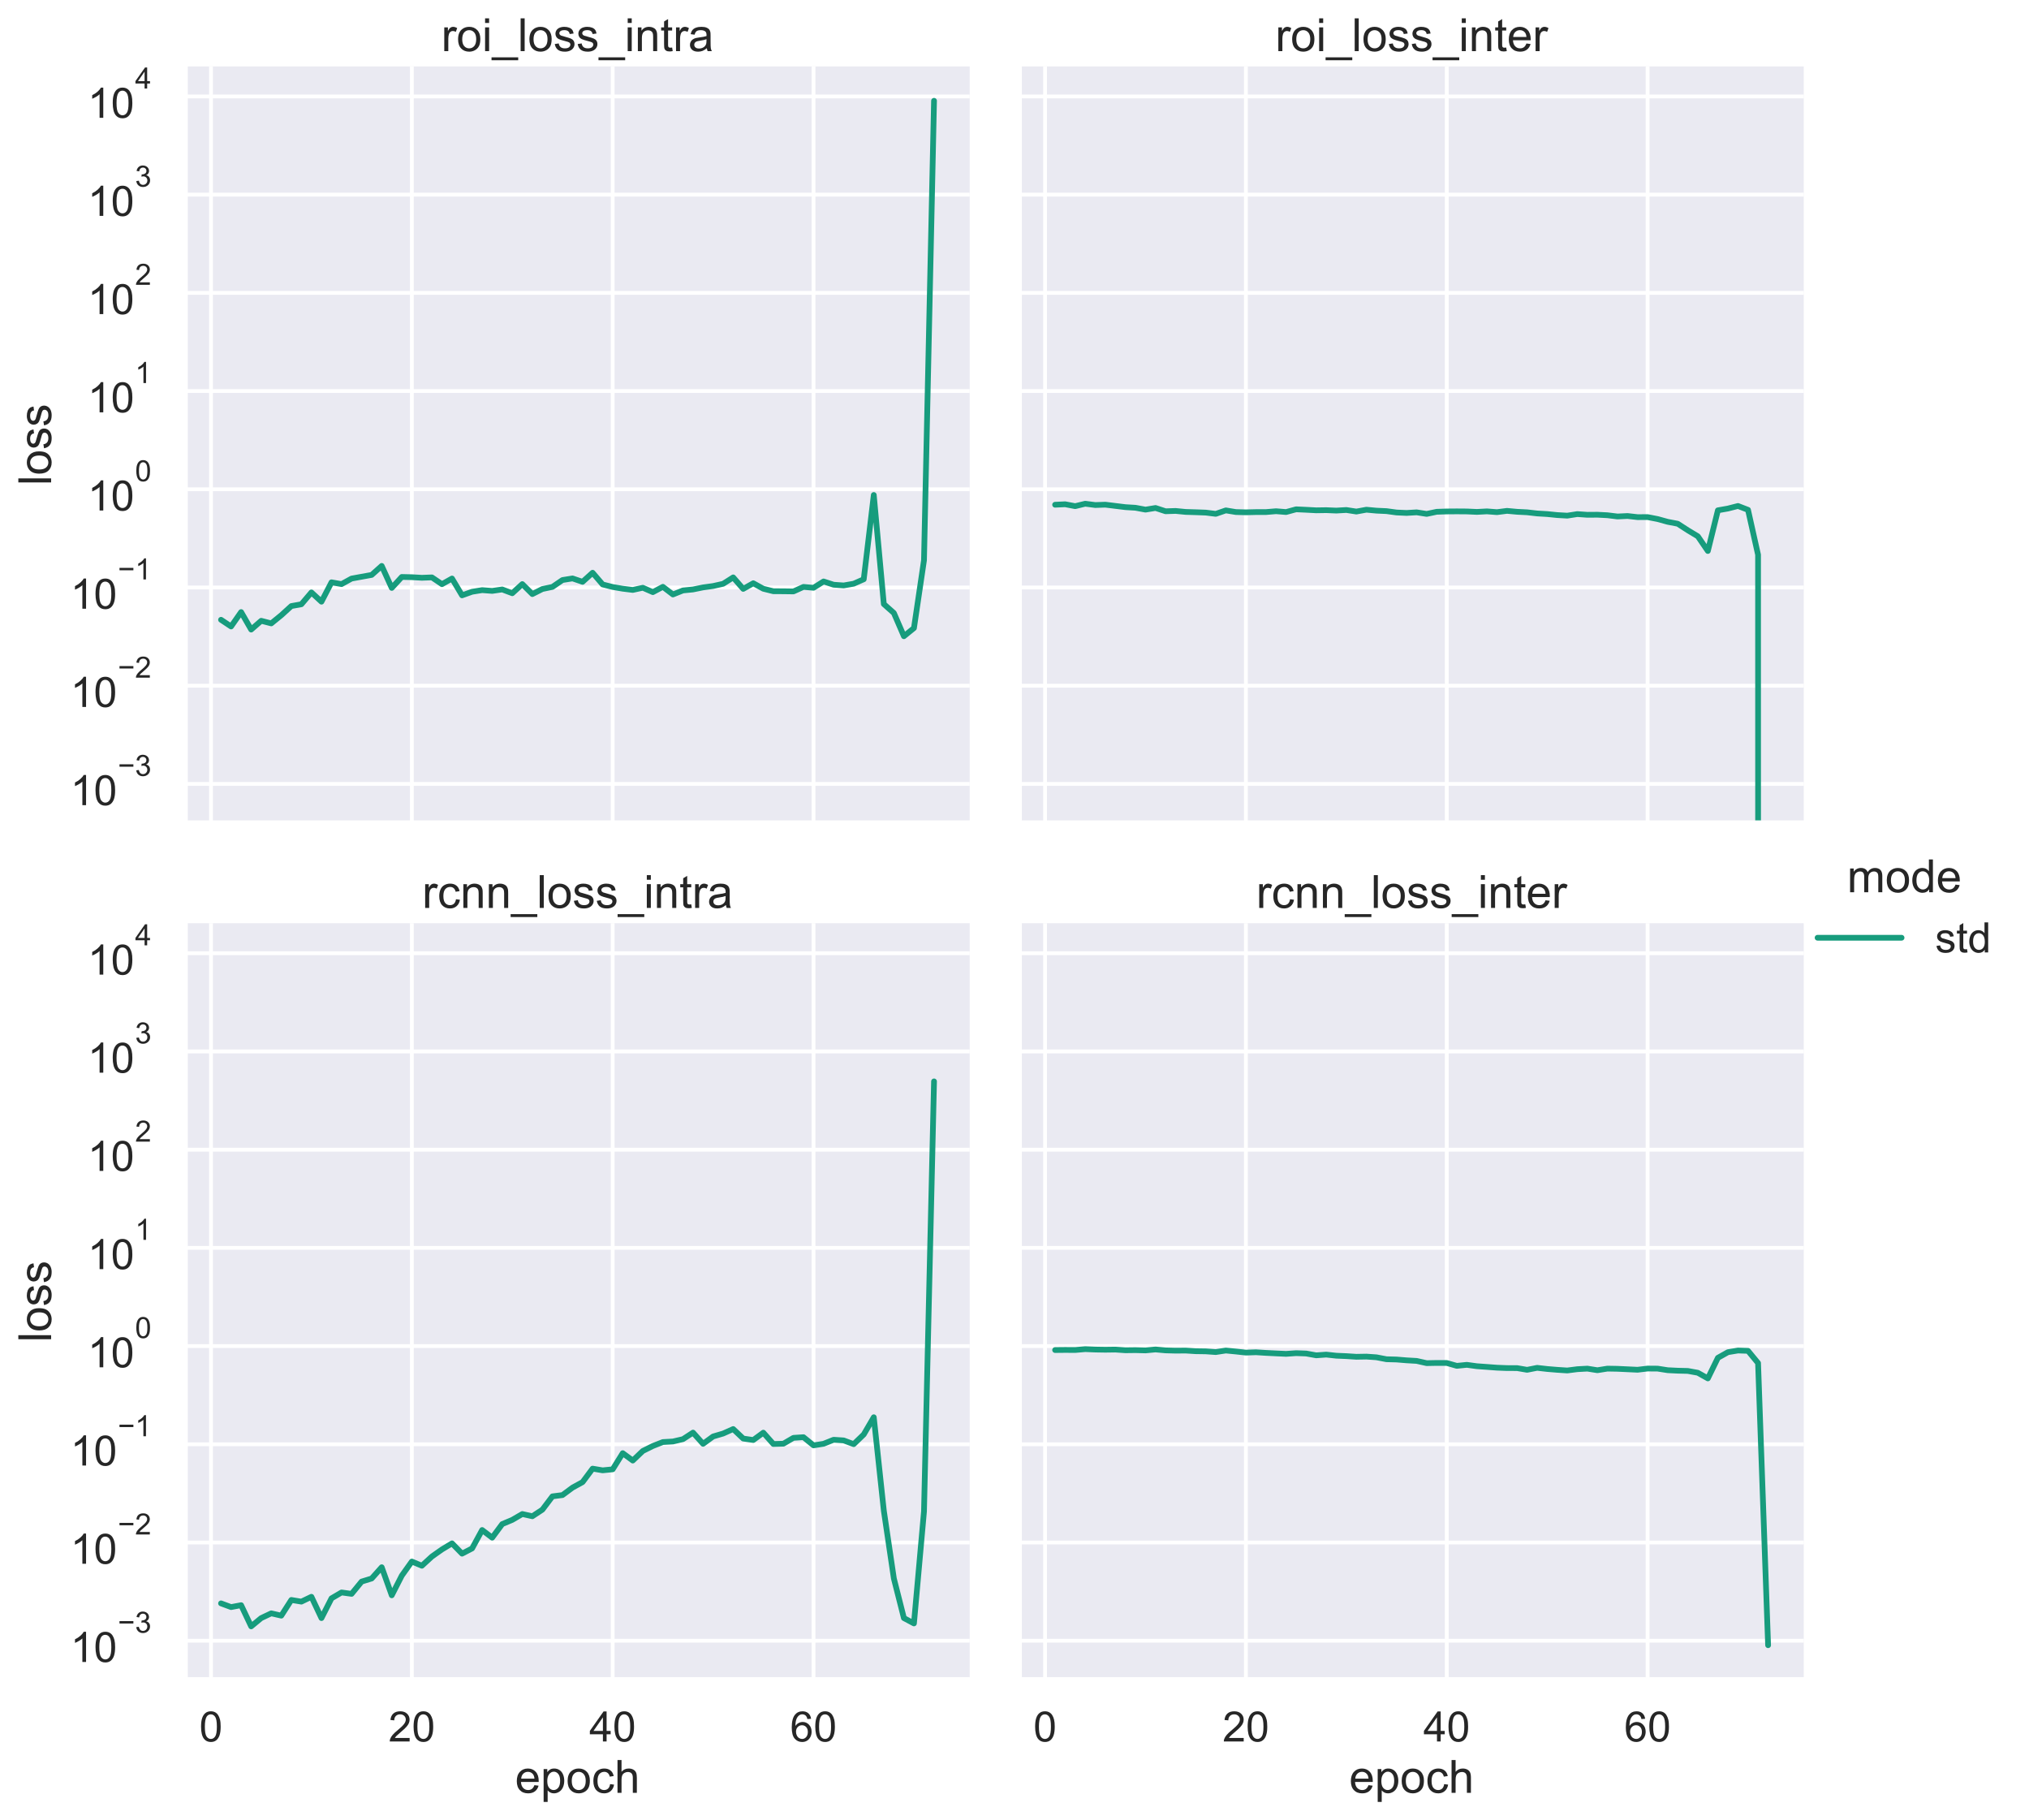 <?xml version="1.0" encoding="utf-8" standalone="no"?>
<!DOCTYPE svg PUBLIC "-//W3C//DTD SVG 1.1//EN"
  "http://www.w3.org/Graphics/SVG/1.1/DTD/svg11.dtd">
<!-- Created with matplotlib (https://matplotlib.org/) -->
<svg height="714.955pt" version="1.1" viewBox="0 0 797.117 714.955" width="797.117pt" xmlns="http://www.w3.org/2000/svg" xmlns:xlink="http://www.w3.org/1999/xlink">
 <defs>
  <style type="text/css">*{stroke-linecap:butt;stroke-linejoin:round;}</style>
 </defs>
 <g id="figure_1">
  <g id="patch_1">
   <path d="M 0 714.955 
L 797.117 714.955 
L 797.117 0 
L 0 0 
z
" style="fill:#ffffff;"/>
  </g>
  <g id="axes_1">
   <g id="patch_2">
    <path d="M 72.832 323.174 
L 380.953 323.174 
L 380.953 26.084 
L 72.832 26.084 
z
" style="fill:#eaeaf2;"/>
   </g>
   <g id="matplotlib.axis_1">
    <g id="xtick_1">
     <g id="line2d_1">
      <path clip-path="url(#pa746763d5f)" d="M 82.892 323.174 
L 82.892 26.084 
" style="fill:none;stroke:#ffffff;stroke-linecap:round;stroke-width:1.5;"/>
     </g>
    </g>
    <g id="xtick_2">
     <g id="line2d_2">
      <path clip-path="url(#pa746763d5f)" d="M 161.796 323.174 
L 161.796 26.084 
" style="fill:none;stroke:#ffffff;stroke-linecap:round;stroke-width:1.5;"/>
     </g>
    </g>
    <g id="xtick_3">
     <g id="line2d_3">
      <path clip-path="url(#pa746763d5f)" d="M 240.7 323.174 
L 240.7 26.084 
" style="fill:none;stroke:#ffffff;stroke-linecap:round;stroke-width:1.5;"/>
     </g>
    </g>
    <g id="xtick_4">
     <g id="line2d_4">
      <path clip-path="url(#pa746763d5f)" d="M 319.605 323.174 
L 319.605 26.084 
" style="fill:none;stroke:#ffffff;stroke-linecap:round;stroke-width:1.5;"/>
     </g>
    </g>
   </g>
   <g id="matplotlib.axis_2">
    <g id="ytick_1">
     <g id="line2d_5">
      <path clip-path="url(#pa746763d5f)" d="M 72.832 307.905 
L 380.953 307.905 
" style="fill:none;stroke:#ffffff;stroke-linecap:round;stroke-width:1.5;"/>
     </g>
     <g id="text_1">
      <!-- $\mathdefault{10^{-3}}$ -->
      <g style="fill:#262626;" transform="translate(27.662 316.413)scale(0.165 -0.165)">
       <defs>
        <path d="M 37.25 0 
L 28.469 0 
L 28.469 56 
Q 25.297 52.984 20.141 49.953 
Q 14.984 46.922 10.891 45.406 
L 10.891 53.906 
Q 18.266 57.375 23.781 62.297 
Q 29.297 67.234 31.594 71.875 
L 37.25 71.875 
z
" id="ArialMT-49"/>
        <path d="M 4.156 35.297 
Q 4.156 48 6.766 55.734 
Q 9.375 63.484 14.516 67.672 
Q 19.672 71.875 27.484 71.875 
Q 33.25 71.875 37.594 69.547 
Q 41.938 67.234 44.766 62.859 
Q 47.609 58.5 49.219 52.219 
Q 50.828 45.953 50.828 35.297 
Q 50.828 22.703 48.234 14.969 
Q 45.656 7.234 40.5 3 
Q 35.359 -1.219 27.484 -1.219 
Q 17.141 -1.219 11.234 6.203 
Q 4.156 15.141 4.156 35.297 
z
M 13.188 35.297 
Q 13.188 17.672 17.312 11.828 
Q 21.438 6 27.484 6 
Q 33.547 6 37.672 11.859 
Q 41.797 17.719 41.797 35.297 
Q 41.797 52.984 37.672 58.781 
Q 33.547 64.594 27.391 64.594 
Q 21.344 64.594 17.719 59.469 
Q 13.188 52.938 13.188 35.297 
z
" id="ArialMT-48"/>
        <path d="M 52.828 31.203 
L 5.562 31.203 
L 5.562 39.406 
L 52.828 39.406 
z
" id="ArialMT-8722"/>
        <path d="M 4.203 18.891 
L 12.984 20.062 
Q 14.5 12.594 18.141 9.297 
Q 21.781 6 27 6 
Q 33.203 6 37.469 10.297 
Q 41.75 14.594 41.75 20.953 
Q 41.75 27 37.797 30.922 
Q 33.844 34.859 27.734 34.859 
Q 25.25 34.859 21.531 33.891 
L 22.516 41.609 
Q 23.391 41.5 23.922 41.5 
Q 29.547 41.5 34.031 44.422 
Q 38.531 47.359 38.531 53.469 
Q 38.531 58.297 35.25 61.469 
Q 31.984 64.656 26.812 64.656 
Q 21.688 64.656 18.266 61.422 
Q 14.844 58.203 13.875 51.766 
L 5.078 53.328 
Q 6.688 62.156 12.391 67.016 
Q 18.109 71.875 26.609 71.875 
Q 32.469 71.875 37.391 69.359 
Q 42.328 66.844 44.938 62.5 
Q 47.562 58.156 47.562 53.266 
Q 47.562 48.641 45.062 44.828 
Q 42.578 41.016 37.703 38.766 
Q 44.047 37.312 47.562 32.688 
Q 51.078 28.078 51.078 21.141 
Q 51.078 11.766 44.234 5.25 
Q 37.406 -1.266 26.953 -1.266 
Q 17.531 -1.266 11.297 4.344 
Q 5.078 9.969 4.203 18.891 
z
" id="ArialMT-51"/>
       </defs>
       <use transform="translate(0 0.994)" xlink:href="#ArialMT-49"/>
       <use transform="translate(55.615 0.994)" xlink:href="#ArialMT-48"/>
       <use transform="translate(112.973 70.688)scale(0.7)" xlink:href="#ArialMT-8722"/>
       <use transform="translate(153.852 70.688)scale(0.7)" xlink:href="#ArialMT-51"/>
      </g>
     </g>
    </g>
    <g id="ytick_2">
     <g id="line2d_6">
      <path clip-path="url(#pa746763d5f)" d="M 72.832 269.329 
L 380.953 269.329 
" style="fill:none;stroke:#ffffff;stroke-linecap:round;stroke-width:1.5;"/>
     </g>
     <g id="text_2">
      <!-- $\mathdefault{10^{-2}}$ -->
      <g style="fill:#262626;" transform="translate(27.662 277.837)scale(0.165 -0.165)">
       <defs>
        <path d="M 50.344 8.453 
L 50.344 0 
L 3.031 0 
Q 2.938 3.172 4.047 6.109 
Q 5.859 10.938 9.828 15.625 
Q 13.812 20.312 21.344 26.469 
Q 33.016 36.031 37.109 41.625 
Q 41.219 47.219 41.219 52.203 
Q 41.219 57.422 37.469 61 
Q 33.734 64.594 27.734 64.594 
Q 21.391 64.594 17.578 60.781 
Q 13.766 56.984 13.719 50.25 
L 4.688 51.172 
Q 5.609 61.281 11.656 66.578 
Q 17.719 71.875 27.938 71.875 
Q 38.234 71.875 44.234 66.156 
Q 50.25 60.453 50.25 52 
Q 50.25 47.703 48.484 43.547 
Q 46.734 39.406 42.656 34.812 
Q 38.578 30.219 29.109 22.219 
Q 21.188 15.578 18.938 13.203 
Q 16.703 10.844 15.234 8.453 
z
" id="ArialMT-50"/>
       </defs>
       <use transform="translate(0 0.994)" xlink:href="#ArialMT-49"/>
       <use transform="translate(55.615 0.994)" xlink:href="#ArialMT-48"/>
       <use transform="translate(112.973 70.688)scale(0.7)" xlink:href="#ArialMT-8722"/>
       <use transform="translate(153.852 70.688)scale(0.7)" xlink:href="#ArialMT-50"/>
      </g>
     </g>
    </g>
    <g id="ytick_3">
     <g id="line2d_7">
      <path clip-path="url(#pa746763d5f)" d="M 72.832 230.754 
L 380.953 230.754 
" style="fill:none;stroke:#ffffff;stroke-linecap:round;stroke-width:1.5;"/>
     </g>
     <g id="text_3">
      <!-- $\mathdefault{10^{-1}}$ -->
      <g style="fill:#262626;" transform="translate(27.662 239.261)scale(0.165 -0.165)">
       <use transform="translate(0 0.994)" xlink:href="#ArialMT-49"/>
       <use transform="translate(55.615 0.994)" xlink:href="#ArialMT-48"/>
       <use transform="translate(112.973 70.688)scale(0.7)" xlink:href="#ArialMT-8722"/>
       <use transform="translate(153.852 70.688)scale(0.7)" xlink:href="#ArialMT-49"/>
      </g>
     </g>
    </g>
    <g id="ytick_4">
     <g id="line2d_8">
      <path clip-path="url(#pa746763d5f)" d="M 72.832 192.178 
L 380.953 192.178 
" style="fill:none;stroke:#ffffff;stroke-linecap:round;stroke-width:1.5;"/>
     </g>
     <g id="text_4">
      <!-- $\mathdefault{10^{0}}$ -->
      <g style="fill:#262626;" transform="translate(34.427 200.686)scale(0.165 -0.165)">
       <use transform="translate(0 0.994)" xlink:href="#ArialMT-49"/>
       <use transform="translate(55.615 0.994)" xlink:href="#ArialMT-48"/>
       <use transform="translate(112.973 70.688)scale(0.7)" xlink:href="#ArialMT-48"/>
      </g>
     </g>
    </g>
    <g id="ytick_5">
     <g id="line2d_9">
      <path clip-path="url(#pa746763d5f)" d="M 72.832 153.602 
L 380.953 153.602 
" style="fill:none;stroke:#ffffff;stroke-linecap:round;stroke-width:1.5;"/>
     </g>
     <g id="text_5">
      <!-- $\mathdefault{10^{1}}$ -->
      <g style="fill:#262626;" transform="translate(34.427 162.11)scale(0.165 -0.165)">
       <use transform="translate(0 0.994)" xlink:href="#ArialMT-49"/>
       <use transform="translate(55.615 0.994)" xlink:href="#ArialMT-48"/>
       <use transform="translate(112.973 70.688)scale(0.7)" xlink:href="#ArialMT-49"/>
      </g>
     </g>
    </g>
    <g id="ytick_6">
     <g id="line2d_10">
      <path clip-path="url(#pa746763d5f)" d="M 72.832 115.027 
L 380.953 115.027 
" style="fill:none;stroke:#ffffff;stroke-linecap:round;stroke-width:1.5;"/>
     </g>
     <g id="text_6">
      <!-- $\mathdefault{10^{2}}$ -->
      <g style="fill:#262626;" transform="translate(34.427 123.535)scale(0.165 -0.165)">
       <use transform="translate(0 0.994)" xlink:href="#ArialMT-49"/>
       <use transform="translate(55.615 0.994)" xlink:href="#ArialMT-48"/>
       <use transform="translate(112.973 70.688)scale(0.7)" xlink:href="#ArialMT-50"/>
      </g>
     </g>
    </g>
    <g id="ytick_7">
     <g id="line2d_11">
      <path clip-path="url(#pa746763d5f)" d="M 72.832 76.451 
L 380.953 76.451 
" style="fill:none;stroke:#ffffff;stroke-linecap:round;stroke-width:1.5;"/>
     </g>
     <g id="text_7">
      <!-- $\mathdefault{10^{3}}$ -->
      <g style="fill:#262626;" transform="translate(34.427 84.959)scale(0.165 -0.165)">
       <use transform="translate(0 0.994)" xlink:href="#ArialMT-49"/>
       <use transform="translate(55.615 0.994)" xlink:href="#ArialMT-48"/>
       <use transform="translate(112.973 70.688)scale(0.7)" xlink:href="#ArialMT-51"/>
      </g>
     </g>
    </g>
    <g id="ytick_8">
     <g id="line2d_12">
      <path clip-path="url(#pa746763d5f)" d="M 72.832 37.876 
L 380.953 37.876 
" style="fill:none;stroke:#ffffff;stroke-linecap:round;stroke-width:1.5;"/>
     </g>
     <g id="text_8">
      <!-- $\mathdefault{10^{4}}$ -->
      <g style="fill:#262626;" transform="translate(34.427 46.301)scale(0.165 -0.165)">
       <defs>
        <path d="M 32.328 0 
L 32.328 17.141 
L 1.266 17.141 
L 1.266 25.203 
L 33.938 71.578 
L 41.109 71.578 
L 41.109 25.203 
L 50.781 25.203 
L 50.781 17.141 
L 41.109 17.141 
L 41.109 0 
z
M 32.328 25.203 
L 32.328 57.469 
L 9.906 25.203 
z
" id="ArialMT-52"/>
       </defs>
       <use transform="translate(0 0.202)" xlink:href="#ArialMT-49"/>
       <use transform="translate(55.615 0.202)" xlink:href="#ArialMT-48"/>
       <use transform="translate(112.973 69.895)scale(0.7)" xlink:href="#ArialMT-52"/>
      </g>
     </g>
    </g>
    <g id="ytick_9"/>
    <g id="ytick_10"/>
    <g id="ytick_11"/>
    <g id="ytick_12"/>
    <g id="ytick_13"/>
    <g id="ytick_14"/>
    <g id="ytick_15"/>
    <g id="ytick_16"/>
    <g id="ytick_17"/>
    <g id="ytick_18"/>
    <g id="ytick_19"/>
    <g id="ytick_20"/>
    <g id="ytick_21"/>
    <g id="ytick_22"/>
    <g id="ytick_23"/>
    <g id="ytick_24"/>
    <g id="ytick_25"/>
    <g id="ytick_26"/>
    <g id="ytick_27"/>
    <g id="ytick_28"/>
    <g id="ytick_29"/>
    <g id="ytick_30"/>
    <g id="ytick_31"/>
    <g id="ytick_32"/>
    <g id="ytick_33"/>
    <g id="ytick_34"/>
    <g id="ytick_35"/>
    <g id="ytick_36"/>
    <g id="ytick_37"/>
    <g id="ytick_38"/>
    <g id="ytick_39"/>
    <g id="ytick_40"/>
    <g id="ytick_41"/>
    <g id="ytick_42"/>
    <g id="ytick_43"/>
    <g id="ytick_44"/>
    <g id="ytick_45"/>
    <g id="ytick_46"/>
    <g id="ytick_47"/>
    <g id="ytick_48"/>
    <g id="ytick_49"/>
    <g id="ytick_50"/>
    <g id="ytick_51"/>
    <g id="ytick_52"/>
    <g id="ytick_53"/>
    <g id="ytick_54"/>
    <g id="ytick_55"/>
    <g id="ytick_56"/>
    <g id="ytick_57"/>
    <g id="ytick_58"/>
    <g id="ytick_59"/>
    <g id="ytick_60"/>
    <g id="ytick_61"/>
    <g id="ytick_62"/>
    <g id="ytick_63"/>
    <g id="ytick_64"/>
    <g id="ytick_65"/>
    <g id="ytick_66"/>
    <g id="ytick_67"/>
    <g id="ytick_68"/>
    <g id="ytick_69"/>
    <g id="ytick_70"/>
    <g id="text_9">
     <!-- loss -->
     <g style="fill:#262626;" transform="translate(20.084 190.634)rotate(-90)scale(0.18 -0.18)">
      <defs>
       <path d="M 6.391 0 
L 6.391 71.578 
L 15.188 71.578 
L 15.188 0 
z
" id="ArialMT-108"/>
       <path d="M 3.328 25.922 
Q 3.328 40.328 11.328 47.266 
Q 18.016 53.031 27.641 53.031 
Q 38.328 53.031 45.109 46.016 
Q 51.906 39.016 51.906 26.656 
Q 51.906 16.656 48.906 10.906 
Q 45.906 5.172 40.156 2 
Q 34.422 -1.172 27.641 -1.172 
Q 16.75 -1.172 10.031 5.812 
Q 3.328 12.797 3.328 25.922 
z
M 12.359 25.922 
Q 12.359 15.969 16.703 11.016 
Q 21.047 6.062 27.641 6.062 
Q 34.188 6.062 38.531 11.031 
Q 42.875 16.016 42.875 26.219 
Q 42.875 35.844 38.5 40.797 
Q 34.125 45.75 27.641 45.75 
Q 21.047 45.75 16.703 40.812 
Q 12.359 35.891 12.359 25.922 
z
" id="ArialMT-111"/>
       <path d="M 3.078 15.484 
L 11.766 16.844 
Q 12.5 11.625 15.844 8.844 
Q 19.188 6.062 25.203 6.062 
Q 31.25 6.062 34.172 8.516 
Q 37.109 10.984 37.109 14.312 
Q 37.109 17.281 34.516 19 
Q 32.719 20.172 25.531 21.969 
Q 15.875 24.422 12.141 26.203 
Q 8.406 27.984 6.469 31.125 
Q 4.547 34.281 4.547 38.094 
Q 4.547 41.547 6.125 44.5 
Q 7.719 47.469 10.453 49.422 
Q 12.5 50.922 16.031 51.969 
Q 19.578 53.031 23.641 53.031 
Q 29.734 53.031 34.344 51.266 
Q 38.969 49.516 41.156 46.5 
Q 43.359 43.5 44.188 38.484 
L 35.594 37.312 
Q 35.016 41.312 32.203 43.547 
Q 29.391 45.797 24.266 45.797 
Q 18.219 45.797 15.625 43.797 
Q 13.031 41.797 13.031 39.109 
Q 13.031 37.406 14.109 36.031 
Q 15.188 34.625 17.484 33.688 
Q 18.797 33.203 25.25 31.453 
Q 34.578 28.953 38.25 27.359 
Q 41.938 25.781 44.031 22.75 
Q 46.141 19.734 46.141 15.234 
Q 46.141 10.844 43.578 6.953 
Q 41.016 3.078 36.172 0.953 
Q 31.344 -1.172 25.25 -1.172 
Q 15.141 -1.172 9.844 3.031 
Q 4.547 7.234 3.078 15.484 
z
" id="ArialMT-115"/>
      </defs>
      <use xlink:href="#ArialMT-108"/>
      <use x="22.217" xlink:href="#ArialMT-111"/>
      <use x="77.832" xlink:href="#ArialMT-115"/>
      <use x="127.832" xlink:href="#ArialMT-115"/>
     </g>
    </g>
   </g>
   <g id="line2d_13">
    <path clip-path="url(#pa746763d5f)" d="M 86.837 243.438 
L 90.782 246.063 
L 94.727 240.408 
L 98.673 247.275 
L 102.618 243.836 
L 106.563 244.854 
L 110.508 241.645 
L 114.454 238.048 
L 118.399 237.338 
L 122.344 232.687 
L 126.289 236.327 
L 130.234 228.721 
L 134.18 229.418 
L 138.125 227.245 
L 142.07 226.527 
L 146.015 225.813 
L 149.96 222.283 
L 153.906 230.922 
L 157.851 226.618 
L 161.796 226.71 
L 165.741 226.935 
L 169.687 226.789 
L 173.632 229.449 
L 177.577 227.231 
L 181.522 233.835 
L 185.467 232.426 
L 189.413 231.79 
L 193.358 232.096 
L 197.303 231.525 
L 201.248 233.01 
L 205.193 229.418 
L 209.139 233.339 
L 213.084 231.351 
L 217.029 230.521 
L 220.974 227.825 
L 224.92 227.19 
L 228.865 228.529 
L 232.81 224.962 
L 236.755 229.558 
L 240.7 230.554 
L 244.646 231.229 
L 248.591 231.719 
L 252.536 230.854 
L 256.481 232.575 
L 260.426 230.488 
L 264.372 233.496 
L 268.317 231.915 
L 272.262 231.525 
L 276.207 230.72 
L 280.153 230.177 
L 284.098 229.295 
L 288.043 226.789 
L 291.988 231.299 
L 295.933 229.081 
L 299.879 231.247 
L 303.824 232.224 
L 307.769 232.242 
L 311.714 232.297 
L 315.659 230.521 
L 319.605 230.871 
L 323.55 228.383 
L 327.495 229.667 
L 331.44 229.952 
L 335.386 229.264 
L 339.331 227.519 
L 343.276 194.421 
L 347.221 237.264 
L 351.166 240.769 
L 355.112 249.895 
L 359.057 246.701 
L 363.002 220.062 
L 366.947 39.588 
" style="fill:none;stroke:#179c7d;stroke-linecap:round;stroke-width:2.25;"/>
   </g>
   <g id="line2d_14"/>
   <g id="patch_3">
    <path d="M 72.832 323.174 
L 72.832 26.084 
" style="fill:none;stroke:#ffffff;stroke-linecap:square;stroke-linejoin:miter;stroke-width:1.875;"/>
   </g>
   <g id="patch_4">
    <path d="M 72.832 323.174 
L 380.953 323.174 
" style="fill:none;stroke:#ffffff;stroke-linecap:square;stroke-linejoin:miter;stroke-width:1.875;"/>
   </g>
   <g id="text_10">
    <!-- roi_loss_intra -->
    <g style="fill:#262626;" transform="translate(173.37 20.084)scale(0.18 -0.18)">
     <defs>
      <path d="M 6.5 0 
L 6.5 51.859 
L 14.406 51.859 
L 14.406 44 
Q 17.438 49.516 20 51.266 
Q 22.562 53.031 25.641 53.031 
Q 30.078 53.031 34.672 50.203 
L 31.641 42.047 
Q 28.422 43.953 25.203 43.953 
Q 22.312 43.953 20.016 42.219 
Q 17.719 40.484 16.75 37.406 
Q 15.281 32.719 15.281 27.156 
L 15.281 0 
z
" id="ArialMT-114"/>
      <path d="M 6.641 61.469 
L 6.641 71.578 
L 15.438 71.578 
L 15.438 61.469 
z
M 6.641 0 
L 6.641 51.859 
L 15.438 51.859 
L 15.438 0 
z
" id="ArialMT-105"/>
      <path d="M -1.516 -19.875 
L -1.516 -13.531 
L 56.734 -13.531 
L 56.734 -19.875 
z
" id="ArialMT-95"/>
      <path d="M 6.594 0 
L 6.594 51.859 
L 14.5 51.859 
L 14.5 44.484 
Q 20.219 53.031 31 53.031 
Q 35.688 53.031 39.625 51.344 
Q 43.562 49.656 45.516 46.922 
Q 47.469 44.188 48.25 40.438 
Q 48.734 37.984 48.734 31.891 
L 48.734 0 
L 39.938 0 
L 39.938 31.547 
Q 39.938 36.922 38.906 39.578 
Q 37.891 42.234 35.281 43.812 
Q 32.672 45.406 29.156 45.406 
Q 23.531 45.406 19.453 41.844 
Q 15.375 38.281 15.375 28.328 
L 15.375 0 
z
" id="ArialMT-110"/>
      <path d="M 25.781 7.859 
L 27.047 0.094 
Q 23.344 -0.688 20.406 -0.688 
Q 15.625 -0.688 12.984 0.828 
Q 10.359 2.344 9.281 4.812 
Q 8.203 7.281 8.203 15.188 
L 8.203 45.016 
L 1.766 45.016 
L 1.766 51.859 
L 8.203 51.859 
L 8.203 64.703 
L 16.938 69.969 
L 16.938 51.859 
L 25.781 51.859 
L 25.781 45.016 
L 16.938 45.016 
L 16.938 14.703 
Q 16.938 10.938 17.406 9.859 
Q 17.875 8.797 18.922 8.156 
Q 19.969 7.516 21.922 7.516 
Q 23.391 7.516 25.781 7.859 
z
" id="ArialMT-116"/>
      <path d="M 40.438 6.391 
Q 35.547 2.25 31.031 0.531 
Q 26.516 -1.172 21.344 -1.172 
Q 12.797 -1.172 8.203 3 
Q 3.609 7.172 3.609 13.672 
Q 3.609 17.484 5.344 20.625 
Q 7.078 23.781 9.891 25.688 
Q 12.703 27.594 16.219 28.562 
Q 18.797 29.25 24.031 29.891 
Q 34.672 31.156 39.703 32.906 
Q 39.75 34.719 39.75 35.203 
Q 39.75 40.578 37.25 42.781 
Q 33.891 45.75 27.25 45.75 
Q 21.047 45.75 18.094 43.578 
Q 15.141 41.406 13.719 35.891 
L 5.125 37.062 
Q 6.297 42.578 8.984 45.969 
Q 11.672 49.359 16.75 51.188 
Q 21.828 53.031 28.516 53.031 
Q 35.156 53.031 39.297 51.469 
Q 43.453 49.906 45.406 47.531 
Q 47.359 45.172 48.141 41.547 
Q 48.578 39.312 48.578 33.453 
L 48.578 21.734 
Q 48.578 9.469 49.141 6.219 
Q 49.703 2.984 51.375 0 
L 42.188 0 
Q 40.828 2.734 40.438 6.391 
z
M 39.703 26.031 
Q 34.906 24.078 25.344 22.703 
Q 19.922 21.922 17.672 20.938 
Q 15.438 19.969 14.203 18.094 
Q 12.984 16.219 12.984 13.922 
Q 12.984 10.406 15.641 8.062 
Q 18.312 5.719 23.438 5.719 
Q 28.516 5.719 32.469 7.938 
Q 36.422 10.156 38.281 14.016 
Q 39.703 17 39.703 22.797 
z
" id="ArialMT-97"/>
     </defs>
     <use xlink:href="#ArialMT-114"/>
     <use x="33.301" xlink:href="#ArialMT-111"/>
     <use x="88.916" xlink:href="#ArialMT-105"/>
     <use x="111.133" xlink:href="#ArialMT-95"/>
     <use x="166.748" xlink:href="#ArialMT-108"/>
     <use x="188.965" xlink:href="#ArialMT-111"/>
     <use x="244.58" xlink:href="#ArialMT-115"/>
     <use x="294.58" xlink:href="#ArialMT-115"/>
     <use x="344.58" xlink:href="#ArialMT-95"/>
     <use x="400.195" xlink:href="#ArialMT-105"/>
     <use x="422.412" xlink:href="#ArialMT-110"/>
     <use x="478.027" xlink:href="#ArialMT-116"/>
     <use x="505.811" xlink:href="#ArialMT-114"/>
     <use x="539.111" xlink:href="#ArialMT-97"/>
    </g>
   </g>
  </g>
  <g id="axes_2">
   <g id="patch_5">
    <path d="M 400.506 323.174 
L 708.627 323.174 
L 708.627 26.084 
L 400.506 26.084 
z
" style="fill:#eaeaf2;"/>
   </g>
   <g id="matplotlib.axis_3">
    <g id="xtick_5">
     <g id="line2d_15">
      <path clip-path="url(#p027c9d4675)" d="M 410.566 323.174 
L 410.566 26.084 
" style="fill:none;stroke:#ffffff;stroke-linecap:round;stroke-width:1.5;"/>
     </g>
    </g>
    <g id="xtick_6">
     <g id="line2d_16">
      <path clip-path="url(#p027c9d4675)" d="M 489.47 323.174 
L 489.47 26.084 
" style="fill:none;stroke:#ffffff;stroke-linecap:round;stroke-width:1.5;"/>
     </g>
    </g>
    <g id="xtick_7">
     <g id="line2d_17">
      <path clip-path="url(#p027c9d4675)" d="M 568.375 323.174 
L 568.375 26.084 
" style="fill:none;stroke:#ffffff;stroke-linecap:round;stroke-width:1.5;"/>
     </g>
    </g>
    <g id="xtick_8">
     <g id="line2d_18">
      <path clip-path="url(#p027c9d4675)" d="M 647.279 323.174 
L 647.279 26.084 
" style="fill:none;stroke:#ffffff;stroke-linecap:round;stroke-width:1.5;"/>
     </g>
    </g>
   </g>
   <g id="matplotlib.axis_4">
    <g id="ytick_71">
     <g id="line2d_19">
      <path clip-path="url(#p027c9d4675)" d="M 400.506 307.905 
L 708.627 307.905 
" style="fill:none;stroke:#ffffff;stroke-linecap:round;stroke-width:1.5;"/>
     </g>
    </g>
    <g id="ytick_72">
     <g id="line2d_20">
      <path clip-path="url(#p027c9d4675)" d="M 400.506 269.329 
L 708.627 269.329 
" style="fill:none;stroke:#ffffff;stroke-linecap:round;stroke-width:1.5;"/>
     </g>
    </g>
    <g id="ytick_73">
     <g id="line2d_21">
      <path clip-path="url(#p027c9d4675)" d="M 400.506 230.754 
L 708.627 230.754 
" style="fill:none;stroke:#ffffff;stroke-linecap:round;stroke-width:1.5;"/>
     </g>
    </g>
    <g id="ytick_74">
     <g id="line2d_22">
      <path clip-path="url(#p027c9d4675)" d="M 400.506 192.178 
L 708.627 192.178 
" style="fill:none;stroke:#ffffff;stroke-linecap:round;stroke-width:1.5;"/>
     </g>
    </g>
    <g id="ytick_75">
     <g id="line2d_23">
      <path clip-path="url(#p027c9d4675)" d="M 400.506 153.602 
L 708.627 153.602 
" style="fill:none;stroke:#ffffff;stroke-linecap:round;stroke-width:1.5;"/>
     </g>
    </g>
    <g id="ytick_76">
     <g id="line2d_24">
      <path clip-path="url(#p027c9d4675)" d="M 400.506 115.027 
L 708.627 115.027 
" style="fill:none;stroke:#ffffff;stroke-linecap:round;stroke-width:1.5;"/>
     </g>
    </g>
    <g id="ytick_77">
     <g id="line2d_25">
      <path clip-path="url(#p027c9d4675)" d="M 400.506 76.451 
L 708.627 76.451 
" style="fill:none;stroke:#ffffff;stroke-linecap:round;stroke-width:1.5;"/>
     </g>
    </g>
    <g id="ytick_78">
     <g id="line2d_26">
      <path clip-path="url(#p027c9d4675)" d="M 400.506 37.876 
L 708.627 37.876 
" style="fill:none;stroke:#ffffff;stroke-linecap:round;stroke-width:1.5;"/>
     </g>
    </g>
    <g id="ytick_79"/>
    <g id="ytick_80"/>
    <g id="ytick_81"/>
    <g id="ytick_82"/>
    <g id="ytick_83"/>
    <g id="ytick_84"/>
    <g id="ytick_85"/>
    <g id="ytick_86"/>
    <g id="ytick_87"/>
    <g id="ytick_88"/>
    <g id="ytick_89"/>
    <g id="ytick_90"/>
    <g id="ytick_91"/>
    <g id="ytick_92"/>
    <g id="ytick_93"/>
    <g id="ytick_94"/>
    <g id="ytick_95"/>
    <g id="ytick_96"/>
    <g id="ytick_97"/>
    <g id="ytick_98"/>
    <g id="ytick_99"/>
    <g id="ytick_100"/>
    <g id="ytick_101"/>
    <g id="ytick_102"/>
    <g id="ytick_103"/>
    <g id="ytick_104"/>
    <g id="ytick_105"/>
    <g id="ytick_106"/>
    <g id="ytick_107"/>
    <g id="ytick_108"/>
    <g id="ytick_109"/>
    <g id="ytick_110"/>
    <g id="ytick_111"/>
    <g id="ytick_112"/>
    <g id="ytick_113"/>
    <g id="ytick_114"/>
    <g id="ytick_115"/>
    <g id="ytick_116"/>
    <g id="ytick_117"/>
    <g id="ytick_118"/>
    <g id="ytick_119"/>
    <g id="ytick_120"/>
    <g id="ytick_121"/>
    <g id="ytick_122"/>
    <g id="ytick_123"/>
    <g id="ytick_124"/>
    <g id="ytick_125"/>
    <g id="ytick_126"/>
    <g id="ytick_127"/>
    <g id="ytick_128"/>
    <g id="ytick_129"/>
    <g id="ytick_130"/>
    <g id="ytick_131"/>
    <g id="ytick_132"/>
    <g id="ytick_133"/>
    <g id="ytick_134"/>
    <g id="ytick_135"/>
    <g id="ytick_136"/>
    <g id="ytick_137"/>
    <g id="ytick_138"/>
    <g id="ytick_139"/>
    <g id="ytick_140"/>
   </g>
   <g id="line2d_27">
    <path clip-path="url(#p027c9d4675)" d="M 414.511 198.247 
L 418.456 198.063 
L 422.402 198.81 
L 426.347 197.852 
L 430.292 198.365 
L 434.237 198.225 
L 438.183 198.713 
L 442.128 199.198 
L 446.073 199.439 
L 450.018 200.17 
L 453.963 199.524 
L 457.909 200.814 
L 461.854 200.686 
L 465.799 201.074 
L 469.744 201.195 
L 473.689 201.339 
L 477.635 201.829 
L 481.58 200.47 
L 485.525 201.12 
L 489.47 201.229 
L 493.416 201.132 
L 497.361 201.126 
L 501.306 200.795 
L 505.251 201.12 
L 509.196 200.047 
L 513.142 200.23 
L 517.087 200.443 
L 521.032 200.382 
L 524.977 200.547 
L 528.922 200.314 
L 532.868 200.924 
L 536.813 200.203 
L 540.758 200.575 
L 544.703 200.756 
L 548.649 201.295 
L 552.594 201.475 
L 556.539 201.235 
L 560.484 201.853 
L 564.429 201.018 
L 568.375 200.89 
L 572.32 200.857 
L 576.265 200.887 
L 580.21 201.066 
L 584.155 200.854 
L 588.101 201.163 
L 592.046 200.655 
L 595.991 201.02 
L 599.936 201.218 
L 603.881 201.672 
L 607.827 201.907 
L 611.772 202.307 
L 615.717 202.538 
L 619.662 201.922 
L 623.608 202.203 
L 627.553 202.172 
L 631.498 202.377 
L 635.443 202.865 
L 639.388 202.673 
L 643.334 203.121 
L 647.279 203.104 
L 651.224 203.871 
L 655.169 204.959 
L 659.114 205.713 
L 663.06 208.265 
L 667.005 210.64 
L 670.95 216.411 
L 674.895 200.443 
L 678.841 199.744 
L 682.786 198.735 
L 686.731 200.254 
L 690.676 217.899 
L 690.727 715.955 
" style="fill:none;stroke:#179c7d;stroke-linecap:round;stroke-width:2.25;"/>
   </g>
   <g id="patch_6">
    <path d="M 400.506 323.174 
L 400.506 26.084 
" style="fill:none;stroke:#ffffff;stroke-linecap:square;stroke-linejoin:miter;stroke-width:1.875;"/>
   </g>
   <g id="patch_7">
    <path d="M 400.506 323.174 
L 708.627 323.174 
" style="fill:none;stroke:#ffffff;stroke-linecap:square;stroke-linejoin:miter;stroke-width:1.875;"/>
   </g>
   <g id="text_11">
    <!-- roi_loss_inter -->
    <g style="fill:#262626;" transform="translate(501.044 20.084)scale(0.18 -0.18)">
     <defs>
      <path d="M 42.094 16.703 
L 51.172 15.578 
Q 49.031 7.625 43.219 3.219 
Q 37.406 -1.172 28.375 -1.172 
Q 17 -1.172 10.328 5.828 
Q 3.656 12.844 3.656 25.484 
Q 3.656 38.578 10.391 45.797 
Q 17.141 53.031 27.875 53.031 
Q 38.281 53.031 44.875 45.953 
Q 51.469 38.875 51.469 26.031 
Q 51.469 25.25 51.422 23.688 
L 12.75 23.688 
Q 13.234 15.141 17.578 10.594 
Q 21.922 6.062 28.422 6.062 
Q 33.25 6.062 36.672 8.594 
Q 40.094 11.141 42.094 16.703 
z
M 13.234 30.906 
L 42.188 30.906 
Q 41.609 37.453 38.875 40.719 
Q 34.672 45.797 27.984 45.797 
Q 21.922 45.797 17.797 41.75 
Q 13.672 37.703 13.234 30.906 
z
" id="ArialMT-101"/>
     </defs>
     <use xlink:href="#ArialMT-114"/>
     <use x="33.301" xlink:href="#ArialMT-111"/>
     <use x="88.916" xlink:href="#ArialMT-105"/>
     <use x="111.133" xlink:href="#ArialMT-95"/>
     <use x="166.748" xlink:href="#ArialMT-108"/>
     <use x="188.965" xlink:href="#ArialMT-111"/>
     <use x="244.58" xlink:href="#ArialMT-115"/>
     <use x="294.58" xlink:href="#ArialMT-115"/>
     <use x="344.58" xlink:href="#ArialMT-95"/>
     <use x="400.195" xlink:href="#ArialMT-105"/>
     <use x="422.412" xlink:href="#ArialMT-110"/>
     <use x="478.027" xlink:href="#ArialMT-116"/>
     <use x="505.811" xlink:href="#ArialMT-101"/>
     <use x="561.426" xlink:href="#ArialMT-114"/>
    </g>
   </g>
  </g>
  <g id="axes_3">
   <g id="patch_8">
    <path d="M 72.832 659.704 
L 380.953 659.704 
L 380.953 362.614 
L 72.832 362.614 
z
" style="fill:#eaeaf2;"/>
   </g>
   <g id="matplotlib.axis_5">
    <g id="xtick_9">
     <g id="line2d_28">
      <path clip-path="url(#pee1bf2428e)" d="M 82.892 659.704 
L 82.892 362.614 
" style="fill:none;stroke:#ffffff;stroke-linecap:round;stroke-width:1.5;"/>
     </g>
     <g id="text_12">
      <!-- 0 -->
      <g style="fill:#262626;" transform="translate(78.304 684.014)scale(0.165 -0.165)">
       <use xlink:href="#ArialMT-48"/>
      </g>
     </g>
    </g>
    <g id="xtick_10">
     <g id="line2d_29">
      <path clip-path="url(#pee1bf2428e)" d="M 161.796 659.704 
L 161.796 362.614 
" style="fill:none;stroke:#ffffff;stroke-linecap:round;stroke-width:1.5;"/>
     </g>
     <g id="text_13">
      <!-- 20 -->
      <g style="fill:#262626;" transform="translate(152.621 684.014)scale(0.165 -0.165)">
       <use xlink:href="#ArialMT-50"/>
       <use x="55.615" xlink:href="#ArialMT-48"/>
      </g>
     </g>
    </g>
    <g id="xtick_11">
     <g id="line2d_30">
      <path clip-path="url(#pee1bf2428e)" d="M 240.7 659.704 
L 240.7 362.614 
" style="fill:none;stroke:#ffffff;stroke-linecap:round;stroke-width:1.5;"/>
     </g>
     <g id="text_14">
      <!-- 40 -->
      <g style="fill:#262626;" transform="translate(231.525 684.014)scale(0.165 -0.165)">
       <use xlink:href="#ArialMT-52"/>
       <use x="55.615" xlink:href="#ArialMT-48"/>
      </g>
     </g>
    </g>
    <g id="xtick_12">
     <g id="line2d_31">
      <path clip-path="url(#pee1bf2428e)" d="M 319.605 659.704 
L 319.605 362.614 
" style="fill:none;stroke:#ffffff;stroke-linecap:round;stroke-width:1.5;"/>
     </g>
     <g id="text_15">
      <!-- 60 -->
      <g style="fill:#262626;" transform="translate(310.429 684.014)scale(0.165 -0.165)">
       <defs>
        <path d="M 49.75 54.047 
L 41.016 53.375 
Q 39.844 58.547 37.703 60.891 
Q 34.125 64.656 28.906 64.656 
Q 24.703 64.656 21.531 62.312 
Q 17.391 59.281 14.984 53.469 
Q 12.594 47.656 12.5 36.922 
Q 15.672 41.75 20.266 44.094 
Q 24.859 46.438 29.891 46.438 
Q 38.672 46.438 44.844 39.969 
Q 51.031 33.5 51.031 23.25 
Q 51.031 16.5 48.125 10.719 
Q 45.219 4.938 40.141 1.859 
Q 35.062 -1.219 28.609 -1.219 
Q 17.625 -1.219 10.688 6.859 
Q 3.766 14.938 3.766 33.5 
Q 3.766 54.25 11.422 63.672 
Q 18.109 71.875 29.438 71.875 
Q 37.891 71.875 43.281 67.141 
Q 48.688 62.406 49.75 54.047 
z
M 13.875 23.188 
Q 13.875 18.656 15.797 14.5 
Q 17.719 10.359 21.188 8.172 
Q 24.656 6 28.469 6 
Q 34.031 6 38.031 10.484 
Q 42.047 14.984 42.047 22.703 
Q 42.047 30.125 38.078 34.391 
Q 34.125 38.672 28.125 38.672 
Q 22.172 38.672 18.016 34.391 
Q 13.875 30.125 13.875 23.188 
z
" id="ArialMT-54"/>
       </defs>
       <use xlink:href="#ArialMT-54"/>
       <use x="55.615" xlink:href="#ArialMT-48"/>
      </g>
     </g>
    </g>
    <g id="text_16">
     <!-- epoch -->
     <g style="fill:#262626;" transform="translate(202.373 704.178)scale(0.18 -0.18)">
      <defs>
       <path d="M 6.594 -19.875 
L 6.594 51.859 
L 14.594 51.859 
L 14.594 45.125 
Q 17.438 49.078 21 51.047 
Q 24.562 53.031 29.641 53.031 
Q 36.281 53.031 41.359 49.609 
Q 46.438 46.188 49.016 39.953 
Q 51.609 33.734 51.609 26.312 
Q 51.609 18.359 48.75 11.984 
Q 45.906 5.609 40.453 2.219 
Q 35.016 -1.172 29 -1.172 
Q 24.609 -1.172 21.109 0.688 
Q 17.625 2.547 15.375 5.375 
L 15.375 -19.875 
z
M 14.547 25.641 
Q 14.547 15.625 18.594 10.844 
Q 22.656 6.062 28.422 6.062 
Q 34.281 6.062 38.453 11.016 
Q 42.625 15.969 42.625 26.375 
Q 42.625 36.281 38.547 41.203 
Q 34.469 46.141 28.812 46.141 
Q 23.188 46.141 18.859 40.891 
Q 14.547 35.641 14.547 25.641 
z
" id="ArialMT-112"/>
       <path d="M 40.438 19 
L 49.078 17.875 
Q 47.656 8.938 41.812 3.875 
Q 35.984 -1.172 27.484 -1.172 
Q 16.844 -1.172 10.375 5.781 
Q 3.906 12.75 3.906 25.734 
Q 3.906 34.125 6.688 40.422 
Q 9.469 46.734 15.156 49.875 
Q 20.844 53.031 27.547 53.031 
Q 35.984 53.031 41.359 48.75 
Q 46.734 44.484 48.25 36.625 
L 39.703 35.297 
Q 38.484 40.531 35.375 43.156 
Q 32.281 45.797 27.875 45.797 
Q 21.234 45.797 17.078 41.031 
Q 12.938 36.281 12.938 25.984 
Q 12.938 15.531 16.938 10.797 
Q 20.953 6.062 27.391 6.062 
Q 32.562 6.062 36.031 9.234 
Q 39.5 12.406 40.438 19 
z
" id="ArialMT-99"/>
       <path d="M 6.594 0 
L 6.594 71.578 
L 15.375 71.578 
L 15.375 45.906 
Q 21.531 53.031 30.906 53.031 
Q 36.672 53.031 40.922 50.75 
Q 45.172 48.484 47 44.484 
Q 48.828 40.484 48.828 32.859 
L 48.828 0 
L 40.047 0 
L 40.047 32.859 
Q 40.047 39.453 37.188 42.453 
Q 34.328 45.453 29.109 45.453 
Q 25.203 45.453 21.75 43.422 
Q 18.312 41.406 16.844 37.938 
Q 15.375 34.469 15.375 28.375 
L 15.375 0 
z
" id="ArialMT-104"/>
      </defs>
      <use xlink:href="#ArialMT-101"/>
      <use x="55.615" xlink:href="#ArialMT-112"/>
      <use x="111.23" xlink:href="#ArialMT-111"/>
      <use x="166.846" xlink:href="#ArialMT-99"/>
      <use x="216.846" xlink:href="#ArialMT-104"/>
     </g>
    </g>
   </g>
   <g id="matplotlib.axis_6">
    <g id="ytick_141">
     <g id="line2d_32">
      <path clip-path="url(#pee1bf2428e)" d="M 72.832 644.435 
L 380.953 644.435 
" style="fill:none;stroke:#ffffff;stroke-linecap:round;stroke-width:1.5;"/>
     </g>
     <g id="text_17">
      <!-- $\mathdefault{10^{-3}}$ -->
      <g style="fill:#262626;" transform="translate(27.662 652.943)scale(0.165 -0.165)">
       <use transform="translate(0 0.994)" xlink:href="#ArialMT-49"/>
       <use transform="translate(55.615 0.994)" xlink:href="#ArialMT-48"/>
       <use transform="translate(112.973 70.688)scale(0.7)" xlink:href="#ArialMT-8722"/>
       <use transform="translate(153.852 70.688)scale(0.7)" xlink:href="#ArialMT-51"/>
      </g>
     </g>
    </g>
    <g id="ytick_142">
     <g id="line2d_33">
      <path clip-path="url(#pee1bf2428e)" d="M 72.832 605.859 
L 380.953 605.859 
" style="fill:none;stroke:#ffffff;stroke-linecap:round;stroke-width:1.5;"/>
     </g>
     <g id="text_18">
      <!-- $\mathdefault{10^{-2}}$ -->
      <g style="fill:#262626;" transform="translate(27.662 614.367)scale(0.165 -0.165)">
       <use transform="translate(0 0.994)" xlink:href="#ArialMT-49"/>
       <use transform="translate(55.615 0.994)" xlink:href="#ArialMT-48"/>
       <use transform="translate(112.973 70.688)scale(0.7)" xlink:href="#ArialMT-8722"/>
       <use transform="translate(153.852 70.688)scale(0.7)" xlink:href="#ArialMT-50"/>
      </g>
     </g>
    </g>
    <g id="ytick_143">
     <g id="line2d_34">
      <path clip-path="url(#pee1bf2428e)" d="M 72.832 567.284 
L 380.953 567.284 
" style="fill:none;stroke:#ffffff;stroke-linecap:round;stroke-width:1.5;"/>
     </g>
     <g id="text_19">
      <!-- $\mathdefault{10^{-1}}$ -->
      <g style="fill:#262626;" transform="translate(27.662 575.791)scale(0.165 -0.165)">
       <use transform="translate(0 0.994)" xlink:href="#ArialMT-49"/>
       <use transform="translate(55.615 0.994)" xlink:href="#ArialMT-48"/>
       <use transform="translate(112.973 70.688)scale(0.7)" xlink:href="#ArialMT-8722"/>
       <use transform="translate(153.852 70.688)scale(0.7)" xlink:href="#ArialMT-49"/>
      </g>
     </g>
    </g>
    <g id="ytick_144">
     <g id="line2d_35">
      <path clip-path="url(#pee1bf2428e)" d="M 72.832 528.708 
L 380.953 528.708 
" style="fill:none;stroke:#ffffff;stroke-linecap:round;stroke-width:1.5;"/>
     </g>
     <g id="text_20">
      <!-- $\mathdefault{10^{0}}$ -->
      <g style="fill:#262626;" transform="translate(34.427 537.216)scale(0.165 -0.165)">
       <use transform="translate(0 0.994)" xlink:href="#ArialMT-49"/>
       <use transform="translate(55.615 0.994)" xlink:href="#ArialMT-48"/>
       <use transform="translate(112.973 70.688)scale(0.7)" xlink:href="#ArialMT-48"/>
      </g>
     </g>
    </g>
    <g id="ytick_145">
     <g id="line2d_36">
      <path clip-path="url(#pee1bf2428e)" d="M 72.832 490.132 
L 380.953 490.132 
" style="fill:none;stroke:#ffffff;stroke-linecap:round;stroke-width:1.5;"/>
     </g>
     <g id="text_21">
      <!-- $\mathdefault{10^{1}}$ -->
      <g style="fill:#262626;" transform="translate(34.427 498.64)scale(0.165 -0.165)">
       <use transform="translate(0 0.994)" xlink:href="#ArialMT-49"/>
       <use transform="translate(55.615 0.994)" xlink:href="#ArialMT-48"/>
       <use transform="translate(112.973 70.688)scale(0.7)" xlink:href="#ArialMT-49"/>
      </g>
     </g>
    </g>
    <g id="ytick_146">
     <g id="line2d_37">
      <path clip-path="url(#pee1bf2428e)" d="M 72.832 451.557 
L 380.953 451.557 
" style="fill:none;stroke:#ffffff;stroke-linecap:round;stroke-width:1.5;"/>
     </g>
     <g id="text_22">
      <!-- $\mathdefault{10^{2}}$ -->
      <g style="fill:#262626;" transform="translate(34.427 460.065)scale(0.165 -0.165)">
       <use transform="translate(0 0.994)" xlink:href="#ArialMT-49"/>
       <use transform="translate(55.615 0.994)" xlink:href="#ArialMT-48"/>
       <use transform="translate(112.973 70.688)scale(0.7)" xlink:href="#ArialMT-50"/>
      </g>
     </g>
    </g>
    <g id="ytick_147">
     <g id="line2d_38">
      <path clip-path="url(#pee1bf2428e)" d="M 72.832 412.981 
L 380.953 412.981 
" style="fill:none;stroke:#ffffff;stroke-linecap:round;stroke-width:1.5;"/>
     </g>
     <g id="text_23">
      <!-- $\mathdefault{10^{3}}$ -->
      <g style="fill:#262626;" transform="translate(34.427 421.489)scale(0.165 -0.165)">
       <use transform="translate(0 0.994)" xlink:href="#ArialMT-49"/>
       <use transform="translate(55.615 0.994)" xlink:href="#ArialMT-48"/>
       <use transform="translate(112.973 70.688)scale(0.7)" xlink:href="#ArialMT-51"/>
      </g>
     </g>
    </g>
    <g id="ytick_148">
     <g id="line2d_39">
      <path clip-path="url(#pee1bf2428e)" d="M 72.832 374.406 
L 380.953 374.406 
" style="fill:none;stroke:#ffffff;stroke-linecap:round;stroke-width:1.5;"/>
     </g>
     <g id="text_24">
      <!-- $\mathdefault{10^{4}}$ -->
      <g style="fill:#262626;" transform="translate(34.427 382.831)scale(0.165 -0.165)">
       <use transform="translate(0 0.202)" xlink:href="#ArialMT-49"/>
       <use transform="translate(55.615 0.202)" xlink:href="#ArialMT-48"/>
       <use transform="translate(112.973 69.895)scale(0.7)" xlink:href="#ArialMT-52"/>
      </g>
     </g>
    </g>
    <g id="ytick_149"/>
    <g id="ytick_150"/>
    <g id="ytick_151"/>
    <g id="ytick_152"/>
    <g id="ytick_153"/>
    <g id="ytick_154"/>
    <g id="ytick_155"/>
    <g id="ytick_156"/>
    <g id="ytick_157"/>
    <g id="ytick_158"/>
    <g id="ytick_159"/>
    <g id="ytick_160"/>
    <g id="ytick_161"/>
    <g id="ytick_162"/>
    <g id="ytick_163"/>
    <g id="ytick_164"/>
    <g id="ytick_165"/>
    <g id="ytick_166"/>
    <g id="ytick_167"/>
    <g id="ytick_168"/>
    <g id="ytick_169"/>
    <g id="ytick_170"/>
    <g id="ytick_171"/>
    <g id="ytick_172"/>
    <g id="ytick_173"/>
    <g id="ytick_174"/>
    <g id="ytick_175"/>
    <g id="ytick_176"/>
    <g id="ytick_177"/>
    <g id="ytick_178"/>
    <g id="ytick_179"/>
    <g id="ytick_180"/>
    <g id="ytick_181"/>
    <g id="ytick_182"/>
    <g id="ytick_183"/>
    <g id="ytick_184"/>
    <g id="ytick_185"/>
    <g id="ytick_186"/>
    <g id="ytick_187"/>
    <g id="ytick_188"/>
    <g id="ytick_189"/>
    <g id="ytick_190"/>
    <g id="ytick_191"/>
    <g id="ytick_192"/>
    <g id="ytick_193"/>
    <g id="ytick_194"/>
    <g id="ytick_195"/>
    <g id="ytick_196"/>
    <g id="ytick_197"/>
    <g id="ytick_198"/>
    <g id="ytick_199"/>
    <g id="ytick_200"/>
    <g id="ytick_201"/>
    <g id="ytick_202"/>
    <g id="ytick_203"/>
    <g id="ytick_204"/>
    <g id="ytick_205"/>
    <g id="ytick_206"/>
    <g id="ytick_207"/>
    <g id="ytick_208"/>
    <g id="ytick_209"/>
    <g id="ytick_210"/>
    <g id="text_25">
     <!-- loss -->
     <g style="fill:#262626;" transform="translate(20.084 527.164)rotate(-90)scale(0.18 -0.18)">
      <use xlink:href="#ArialMT-108"/>
      <use x="22.217" xlink:href="#ArialMT-111"/>
      <use x="77.832" xlink:href="#ArialMT-115"/>
      <use x="127.832" xlink:href="#ArialMT-115"/>
     </g>
    </g>
   </g>
   <g id="line2d_40">
    <path clip-path="url(#pee1bf2428e)" d="M 86.837 629.768 
L 90.782 631.226 
L 94.727 630.481 
L 98.673 638.798 
L 102.618 635.545 
L 106.563 633.682 
L 110.508 634.588 
L 114.454 628.427 
L 118.399 629.084 
L 122.344 627.185 
L 126.289 635.545 
L 130.234 627.795 
L 134.18 625.48 
L 138.125 626.03 
L 142.07 621.21 
L 146.015 619.998 
L 149.96 615.573 
L 153.906 626.598 
L 157.851 618.869 
L 161.796 613.336 
L 165.741 614.985 
L 169.687 611.363 
L 173.632 608.582 
L 177.577 606.198 
L 181.522 610.238 
L 185.467 608.192 
L 189.413 600.956 
L 193.358 603.961 
L 197.303 598.626 
L 201.248 596.97 
L 205.193 594.671 
L 209.139 595.553 
L 213.084 592.957 
L 217.029 587.736 
L 220.974 587.232 
L 224.92 584.307 
L 228.865 582.139 
L 232.81 576.849 
L 236.755 577.514 
L 240.7 577.118 
L 244.646 570.773 
L 248.591 573.671 
L 252.536 569.908 
L 256.481 567.95 
L 260.426 566.403 
L 264.372 566.182 
L 268.317 565.266 
L 272.262 562.696 
L 276.207 567.1 
L 280.153 564.215 
L 284.098 563.057 
L 288.043 561.291 
L 291.988 565.03 
L 295.933 565.611 
L 299.879 562.722 
L 303.824 567.167 
L 307.769 567.051 
L 311.714 564.754 
L 315.659 564.497 
L 319.605 567.708 
L 323.55 567.084 
L 327.495 565.505 
L 331.44 565.763 
L 335.386 567.233 
L 339.331 563.425 
L 343.276 556.663 
L 347.221 593.35 
L 351.166 619.998 
L 355.112 635.545 
L 359.057 637.642 
L 363.002 593.671 
L 366.947 424.743 
" style="fill:none;stroke:#179c7d;stroke-linecap:round;stroke-width:2.25;"/>
   </g>
   <g id="patch_9">
    <path d="M 72.832 659.704 
L 72.832 362.614 
" style="fill:none;stroke:#ffffff;stroke-linecap:square;stroke-linejoin:miter;stroke-width:1.875;"/>
   </g>
   <g id="patch_10">
    <path d="M 72.832 659.704 
L 380.953 659.704 
" style="fill:none;stroke:#ffffff;stroke-linecap:square;stroke-linejoin:miter;stroke-width:1.875;"/>
   </g>
   <g id="text_26">
    <!-- rcnn_loss_intra -->
    <g style="fill:#262626;" transform="translate(165.865 356.614)scale(0.18 -0.18)">
     <use xlink:href="#ArialMT-114"/>
     <use x="33.301" xlink:href="#ArialMT-99"/>
     <use x="83.301" xlink:href="#ArialMT-110"/>
     <use x="138.916" xlink:href="#ArialMT-110"/>
     <use x="194.531" xlink:href="#ArialMT-95"/>
     <use x="250.146" xlink:href="#ArialMT-108"/>
     <use x="272.363" xlink:href="#ArialMT-111"/>
     <use x="327.979" xlink:href="#ArialMT-115"/>
     <use x="377.979" xlink:href="#ArialMT-115"/>
     <use x="427.979" xlink:href="#ArialMT-95"/>
     <use x="483.594" xlink:href="#ArialMT-105"/>
     <use x="505.811" xlink:href="#ArialMT-110"/>
     <use x="561.426" xlink:href="#ArialMT-116"/>
     <use x="589.209" xlink:href="#ArialMT-114"/>
     <use x="622.51" xlink:href="#ArialMT-97"/>
    </g>
   </g>
  </g>
  <g id="axes_4">
   <g id="patch_11">
    <path d="M 400.506 659.704 
L 708.627 659.704 
L 708.627 362.614 
L 400.506 362.614 
z
" style="fill:#eaeaf2;"/>
   </g>
   <g id="matplotlib.axis_7">
    <g id="xtick_13">
     <g id="line2d_41">
      <path clip-path="url(#pf4b4d7b876)" d="M 410.566 659.704 
L 410.566 362.614 
" style="fill:none;stroke:#ffffff;stroke-linecap:round;stroke-width:1.5;"/>
     </g>
     <g id="text_27">
      <!-- 0 -->
      <g style="fill:#262626;" transform="translate(405.978 684.014)scale(0.165 -0.165)">
       <use xlink:href="#ArialMT-48"/>
      </g>
     </g>
    </g>
    <g id="xtick_14">
     <g id="line2d_42">
      <path clip-path="url(#pf4b4d7b876)" d="M 489.47 659.704 
L 489.47 362.614 
" style="fill:none;stroke:#ffffff;stroke-linecap:round;stroke-width:1.5;"/>
     </g>
     <g id="text_28">
      <!-- 20 -->
      <g style="fill:#262626;" transform="translate(480.295 684.014)scale(0.165 -0.165)">
       <use xlink:href="#ArialMT-50"/>
       <use x="55.615" xlink:href="#ArialMT-48"/>
      </g>
     </g>
    </g>
    <g id="xtick_15">
     <g id="line2d_43">
      <path clip-path="url(#pf4b4d7b876)" d="M 568.375 659.704 
L 568.375 362.614 
" style="fill:none;stroke:#ffffff;stroke-linecap:round;stroke-width:1.5;"/>
     </g>
     <g id="text_29">
      <!-- 40 -->
      <g style="fill:#262626;" transform="translate(559.199 684.014)scale(0.165 -0.165)">
       <use xlink:href="#ArialMT-52"/>
       <use x="55.615" xlink:href="#ArialMT-48"/>
      </g>
     </g>
    </g>
    <g id="xtick_16">
     <g id="line2d_44">
      <path clip-path="url(#pf4b4d7b876)" d="M 647.279 659.704 
L 647.279 362.614 
" style="fill:none;stroke:#ffffff;stroke-linecap:round;stroke-width:1.5;"/>
     </g>
     <g id="text_30">
      <!-- 60 -->
      <g style="fill:#262626;" transform="translate(638.103 684.014)scale(0.165 -0.165)">
       <use xlink:href="#ArialMT-54"/>
       <use x="55.615" xlink:href="#ArialMT-48"/>
      </g>
     </g>
    </g>
    <g id="text_31">
     <!-- epoch -->
     <g style="fill:#262626;" transform="translate(530.047 704.178)scale(0.18 -0.18)">
      <use xlink:href="#ArialMT-101"/>
      <use x="55.615" xlink:href="#ArialMT-112"/>
      <use x="111.23" xlink:href="#ArialMT-111"/>
      <use x="166.846" xlink:href="#ArialMT-99"/>
      <use x="216.846" xlink:href="#ArialMT-104"/>
     </g>
    </g>
   </g>
   <g id="matplotlib.axis_8">
    <g id="ytick_211">
     <g id="line2d_45">
      <path clip-path="url(#pf4b4d7b876)" d="M 400.506 644.435 
L 708.627 644.435 
" style="fill:none;stroke:#ffffff;stroke-linecap:round;stroke-width:1.5;"/>
     </g>
    </g>
    <g id="ytick_212">
     <g id="line2d_46">
      <path clip-path="url(#pf4b4d7b876)" d="M 400.506 605.859 
L 708.627 605.859 
" style="fill:none;stroke:#ffffff;stroke-linecap:round;stroke-width:1.5;"/>
     </g>
    </g>
    <g id="ytick_213">
     <g id="line2d_47">
      <path clip-path="url(#pf4b4d7b876)" d="M 400.506 567.284 
L 708.627 567.284 
" style="fill:none;stroke:#ffffff;stroke-linecap:round;stroke-width:1.5;"/>
     </g>
    </g>
    <g id="ytick_214">
     <g id="line2d_48">
      <path clip-path="url(#pf4b4d7b876)" d="M 400.506 528.708 
L 708.627 528.708 
" style="fill:none;stroke:#ffffff;stroke-linecap:round;stroke-width:1.5;"/>
     </g>
    </g>
    <g id="ytick_215">
     <g id="line2d_49">
      <path clip-path="url(#pf4b4d7b876)" d="M 400.506 490.132 
L 708.627 490.132 
" style="fill:none;stroke:#ffffff;stroke-linecap:round;stroke-width:1.5;"/>
     </g>
    </g>
    <g id="ytick_216">
     <g id="line2d_50">
      <path clip-path="url(#pf4b4d7b876)" d="M 400.506 451.557 
L 708.627 451.557 
" style="fill:none;stroke:#ffffff;stroke-linecap:round;stroke-width:1.5;"/>
     </g>
    </g>
    <g id="ytick_217">
     <g id="line2d_51">
      <path clip-path="url(#pf4b4d7b876)" d="M 400.506 412.981 
L 708.627 412.981 
" style="fill:none;stroke:#ffffff;stroke-linecap:round;stroke-width:1.5;"/>
     </g>
    </g>
    <g id="ytick_218">
     <g id="line2d_52">
      <path clip-path="url(#pf4b4d7b876)" d="M 400.506 374.406 
L 708.627 374.406 
" style="fill:none;stroke:#ffffff;stroke-linecap:round;stroke-width:1.5;"/>
     </g>
    </g>
    <g id="ytick_219"/>
    <g id="ytick_220"/>
    <g id="ytick_221"/>
    <g id="ytick_222"/>
    <g id="ytick_223"/>
    <g id="ytick_224"/>
    <g id="ytick_225"/>
    <g id="ytick_226"/>
    <g id="ytick_227"/>
    <g id="ytick_228"/>
    <g id="ytick_229"/>
    <g id="ytick_230"/>
    <g id="ytick_231"/>
    <g id="ytick_232"/>
    <g id="ytick_233"/>
    <g id="ytick_234"/>
    <g id="ytick_235"/>
    <g id="ytick_236"/>
    <g id="ytick_237"/>
    <g id="ytick_238"/>
    <g id="ytick_239"/>
    <g id="ytick_240"/>
    <g id="ytick_241"/>
    <g id="ytick_242"/>
    <g id="ytick_243"/>
    <g id="ytick_244"/>
    <g id="ytick_245"/>
    <g id="ytick_246"/>
    <g id="ytick_247"/>
    <g id="ytick_248"/>
    <g id="ytick_249"/>
    <g id="ytick_250"/>
    <g id="ytick_251"/>
    <g id="ytick_252"/>
    <g id="ytick_253"/>
    <g id="ytick_254"/>
    <g id="ytick_255"/>
    <g id="ytick_256"/>
    <g id="ytick_257"/>
    <g id="ytick_258"/>
    <g id="ytick_259"/>
    <g id="ytick_260"/>
    <g id="ytick_261"/>
    <g id="ytick_262"/>
    <g id="ytick_263"/>
    <g id="ytick_264"/>
    <g id="ytick_265"/>
    <g id="ytick_266"/>
    <g id="ytick_267"/>
    <g id="ytick_268"/>
    <g id="ytick_269"/>
    <g id="ytick_270"/>
    <g id="ytick_271"/>
    <g id="ytick_272"/>
    <g id="ytick_273"/>
    <g id="ytick_274"/>
    <g id="ytick_275"/>
    <g id="ytick_276"/>
    <g id="ytick_277"/>
    <g id="ytick_278"/>
    <g id="ytick_279"/>
    <g id="ytick_280"/>
   </g>
   <g id="line2d_53">
    <path clip-path="url(#pf4b4d7b876)" d="M 414.511 530.266 
L 418.456 530.226 
L 422.402 530.249 
L 426.347 529.908 
L 430.292 530.072 
L 434.237 530.136 
L 438.183 530.081 
L 442.128 530.353 
L 446.073 530.305 
L 450.018 530.408 
L 453.963 530.038 
L 457.909 530.397 
L 461.854 530.505 
L 465.799 530.471 
L 469.744 530.723 
L 473.689 530.781 
L 477.635 531.06 
L 481.58 530.455 
L 485.525 530.842 
L 489.47 531.272 
L 493.416 531.136 
L 497.361 531.389 
L 501.306 531.583 
L 505.251 531.767 
L 509.196 531.488 
L 513.142 531.629 
L 517.087 532.34 
L 521.032 532.055 
L 524.977 532.49 
L 528.922 532.657 
L 532.868 532.914 
L 536.813 532.841 
L 540.758 533.119 
L 544.703 533.878 
L 548.649 533.983 
L 552.594 534.307 
L 556.539 534.536 
L 560.484 535.412 
L 564.429 535.335 
L 568.375 535.352 
L 572.32 536.473 
L 576.265 536.075 
L 580.21 536.617 
L 584.155 536.899 
L 588.101 537.196 
L 592.046 537.35 
L 595.991 537.356 
L 599.936 538.032 
L 603.881 537.255 
L 607.827 537.707 
L 611.772 538.034 
L 615.717 538.291 
L 619.662 537.785 
L 623.608 537.567 
L 627.553 538.193 
L 631.498 537.565 
L 635.443 537.636 
L 639.388 537.82 
L 643.334 538.008 
L 647.279 537.536 
L 651.224 537.567 
L 655.169 538.184 
L 659.114 538.377 
L 663.06 538.473 
L 667.005 539.187 
L 670.95 541.4 
L 674.895 533.323 
L 678.841 531.109 
L 682.786 530.451 
L 686.731 530.58 
L 690.676 535.365 
L 694.621 646.2 
" style="fill:none;stroke:#179c7d;stroke-linecap:round;stroke-width:2.25;"/>
   </g>
   <g id="patch_12">
    <path d="M 400.506 659.704 
L 400.506 362.614 
" style="fill:none;stroke:#ffffff;stroke-linecap:square;stroke-linejoin:miter;stroke-width:1.875;"/>
   </g>
   <g id="patch_13">
    <path d="M 400.506 659.704 
L 708.627 659.704 
" style="fill:none;stroke:#ffffff;stroke-linecap:square;stroke-linejoin:miter;stroke-width:1.875;"/>
   </g>
   <g id="text_32">
    <!-- rcnn_loss_inter -->
    <g style="fill:#262626;" transform="translate(493.539 356.614)scale(0.18 -0.18)">
     <use xlink:href="#ArialMT-114"/>
     <use x="33.301" xlink:href="#ArialMT-99"/>
     <use x="83.301" xlink:href="#ArialMT-110"/>
     <use x="138.916" xlink:href="#ArialMT-110"/>
     <use x="194.531" xlink:href="#ArialMT-95"/>
     <use x="250.146" xlink:href="#ArialMT-108"/>
     <use x="272.363" xlink:href="#ArialMT-111"/>
     <use x="327.979" xlink:href="#ArialMT-115"/>
     <use x="377.979" xlink:href="#ArialMT-115"/>
     <use x="427.979" xlink:href="#ArialMT-95"/>
     <use x="483.594" xlink:href="#ArialMT-105"/>
     <use x="505.811" xlink:href="#ArialMT-110"/>
     <use x="561.426" xlink:href="#ArialMT-116"/>
     <use x="589.209" xlink:href="#ArialMT-101"/>
     <use x="644.824" xlink:href="#ArialMT-114"/>
    </g>
   </g>
  </g>
  <g id="legend_1">
   <g id="text_33">
    <!-- mode -->
    <g style="fill:#262626;" transform="translate(725.651 350.461)scale(0.18 -0.18)">
     <defs>
      <path d="M 6.594 0 
L 6.594 51.859 
L 14.453 51.859 
L 14.453 44.578 
Q 16.891 48.391 20.938 50.703 
Q 25 53.031 30.172 53.031 
Q 35.938 53.031 39.625 50.641 
Q 43.312 48.25 44.828 43.953 
Q 50.984 53.031 60.844 53.031 
Q 68.562 53.031 72.703 48.75 
Q 76.859 44.484 76.859 35.594 
L 76.859 0 
L 68.109 0 
L 68.109 32.672 
Q 68.109 37.938 67.25 40.25 
Q 66.406 42.578 64.156 43.984 
Q 61.922 45.406 58.891 45.406 
Q 53.422 45.406 49.797 41.766 
Q 46.188 38.141 46.188 30.125 
L 46.188 0 
L 37.406 0 
L 37.406 33.688 
Q 37.406 39.547 35.25 42.469 
Q 33.109 45.406 28.219 45.406 
Q 24.516 45.406 21.359 43.453 
Q 18.219 41.5 16.797 37.734 
Q 15.375 33.984 15.375 26.906 
L 15.375 0 
z
" id="ArialMT-109"/>
      <path d="M 40.234 0 
L 40.234 6.547 
Q 35.297 -1.172 25.734 -1.172 
Q 19.531 -1.172 14.328 2.25 
Q 9.125 5.672 6.266 11.797 
Q 3.422 17.922 3.422 25.875 
Q 3.422 33.641 6 39.969 
Q 8.594 46.297 13.766 49.656 
Q 18.953 53.031 25.344 53.031 
Q 30.031 53.031 33.688 51.047 
Q 37.359 49.078 39.656 45.906 
L 39.656 71.578 
L 48.391 71.578 
L 48.391 0 
z
M 12.453 25.875 
Q 12.453 15.922 16.641 10.984 
Q 20.844 6.062 26.562 6.062 
Q 32.328 6.062 36.344 10.766 
Q 40.375 15.484 40.375 25.141 
Q 40.375 35.797 36.266 40.766 
Q 32.172 45.75 26.172 45.75 
Q 20.312 45.75 16.375 40.969 
Q 12.453 36.188 12.453 25.875 
z
" id="ArialMT-100"/>
     </defs>
     <use xlink:href="#ArialMT-109"/>
     <use x="83.301" xlink:href="#ArialMT-111"/>
     <use x="138.916" xlink:href="#ArialMT-100"/>
     <use x="194.531" xlink:href="#ArialMT-101"/>
    </g>
   </g>
   <g id="line2d_54">
    <path d="M 714.058 368.324 
L 747.058 368.324 
" style="fill:none;stroke:#179c7d;stroke-linecap:round;stroke-width:2.25;"/>
   </g>
   <g id="line2d_55"/>
   <g id="text_34">
    <!-- std -->
    <g style="fill:#262626;" transform="translate(760.258 374.099)scale(0.165 -0.165)">
     <use xlink:href="#ArialMT-115"/>
     <use x="50" xlink:href="#ArialMT-116"/>
     <use x="77.783" xlink:href="#ArialMT-100"/>
    </g>
   </g>
  </g>
 </g>
 <defs>
  <clipPath id="pa746763d5f">
   <rect height="297.09" width="308.121" x="72.832" y="26.084"/>
  </clipPath>
  <clipPath id="p027c9d4675">
   <rect height="297.09" width="308.121" x="400.506" y="26.084"/>
  </clipPath>
  <clipPath id="pee1bf2428e">
   <rect height="297.09" width="308.121" x="72.832" y="362.614"/>
  </clipPath>
  <clipPath id="pf4b4d7b876">
   <rect height="297.09" width="308.121" x="400.506" y="362.614"/>
  </clipPath>
 </defs>
</svg>

